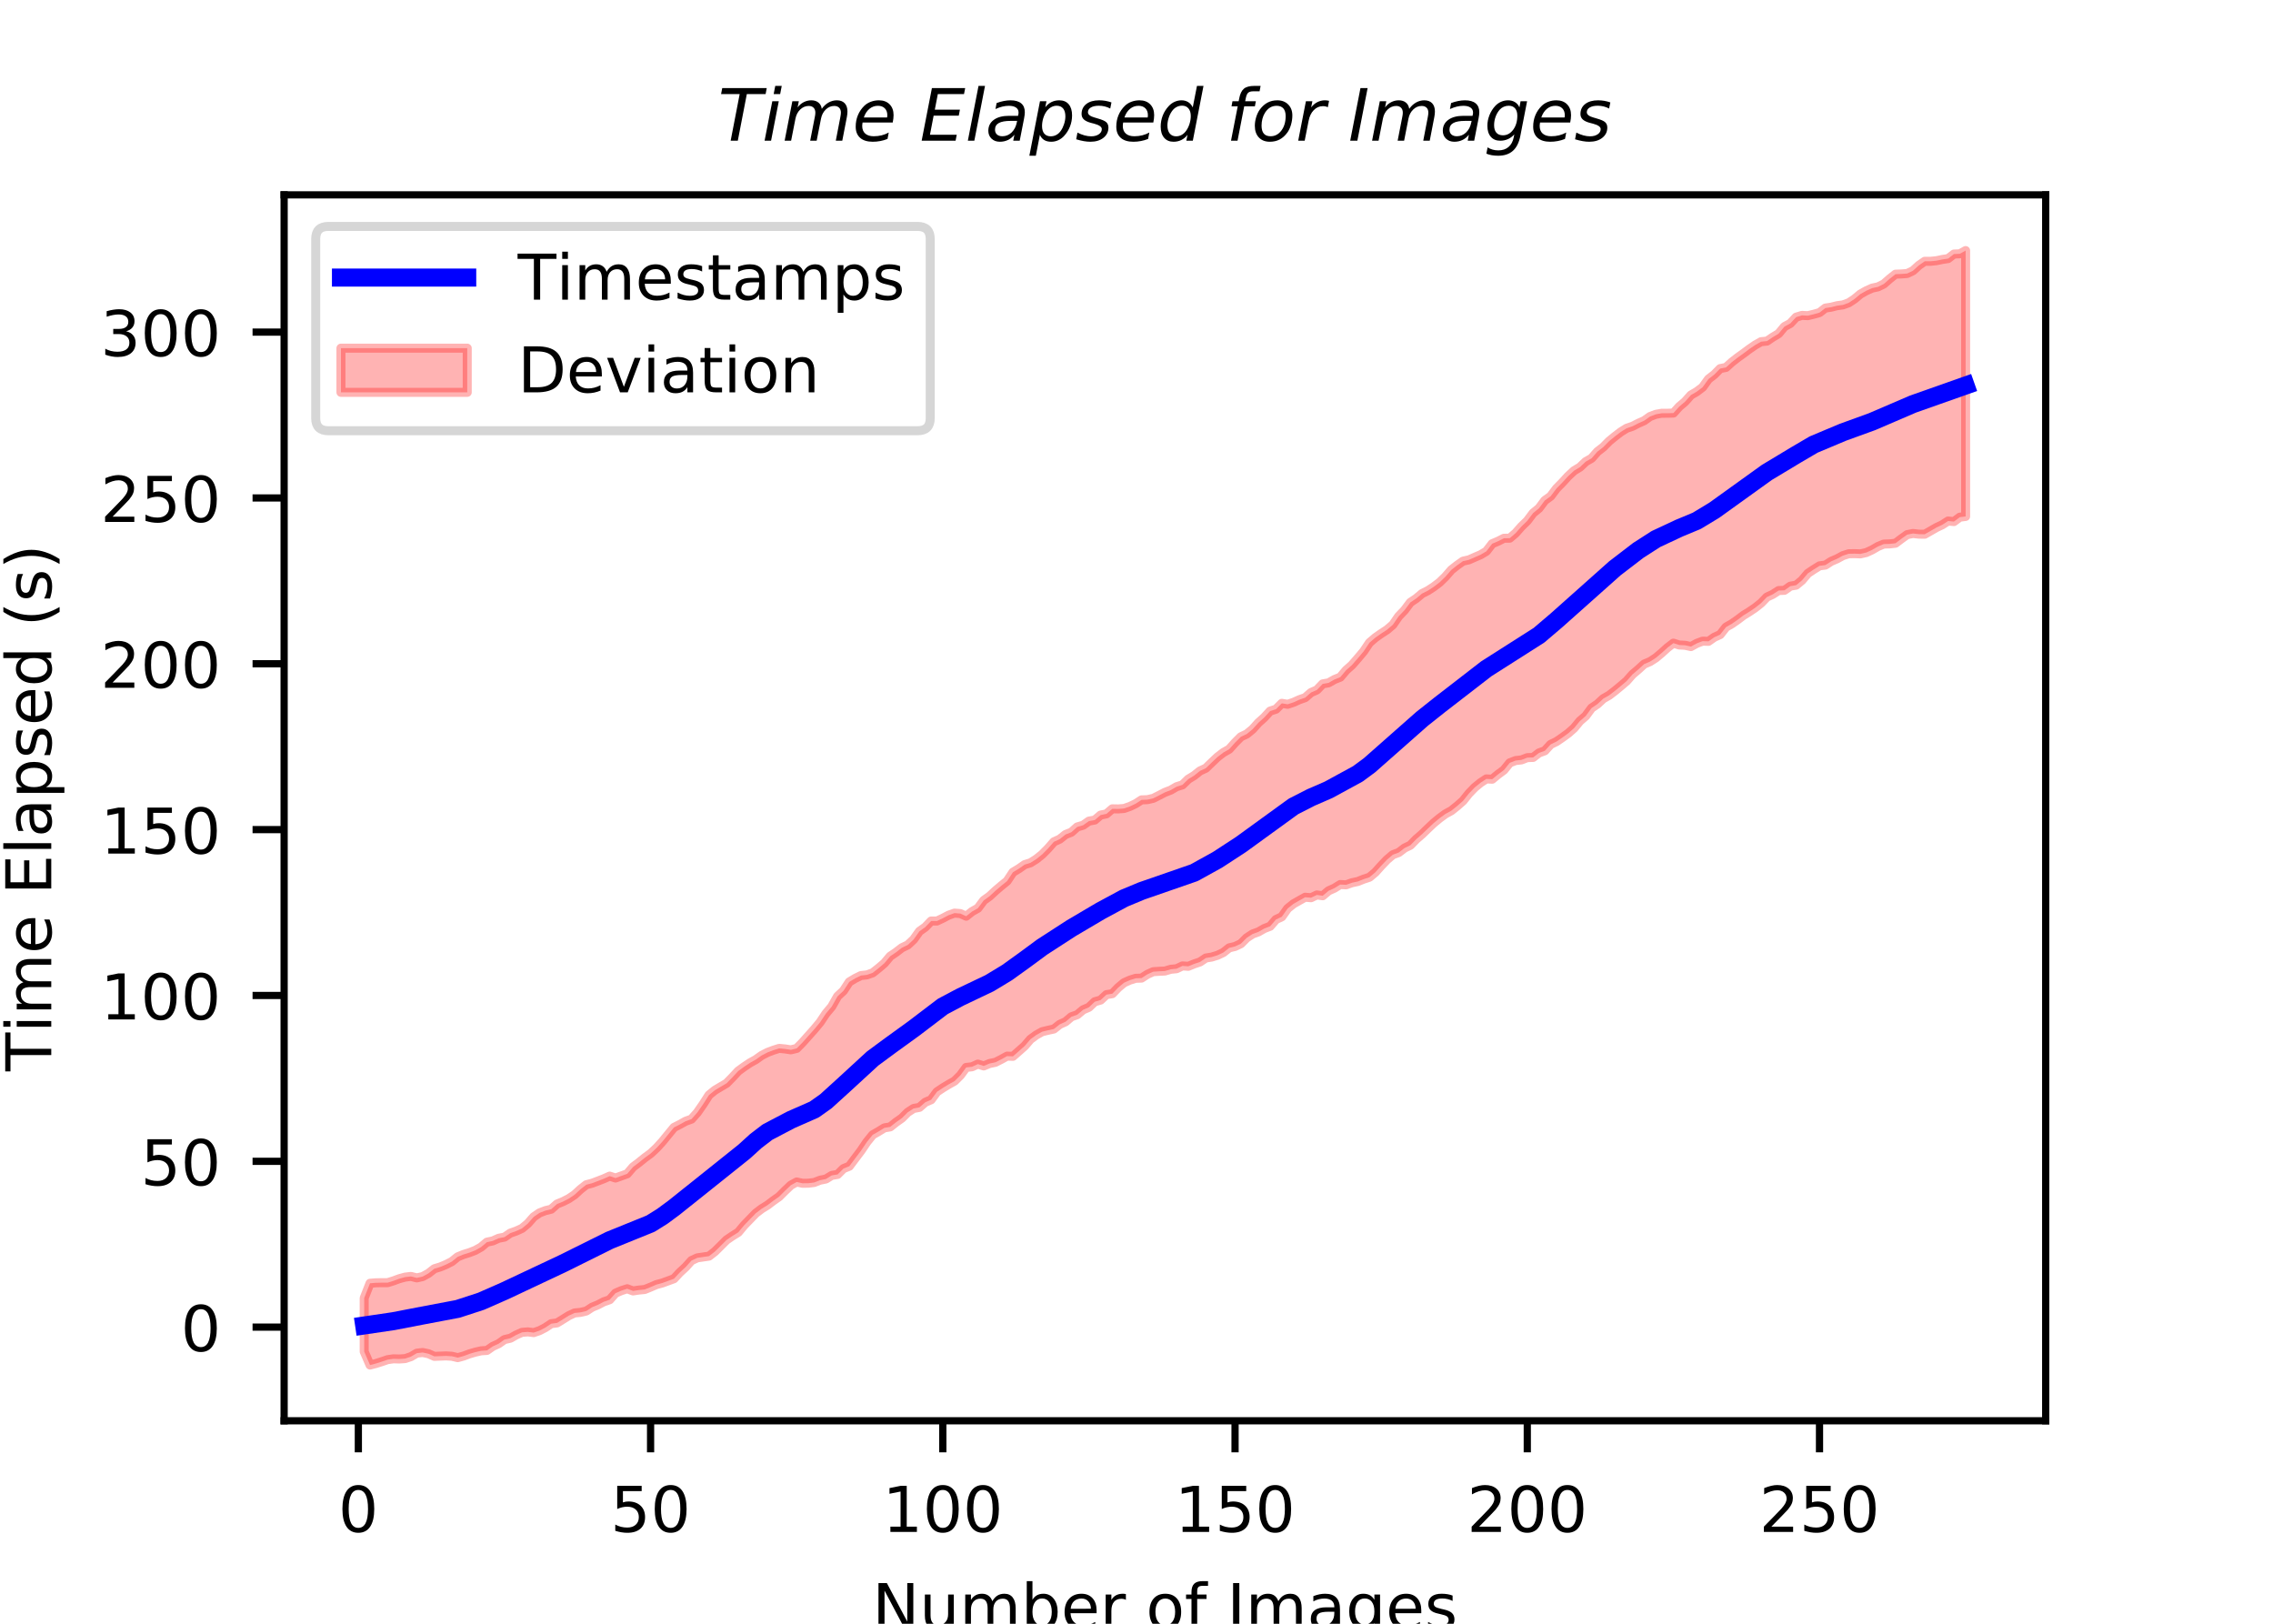 <?xml version="1.0" encoding="utf-8" standalone="no"?>
<!DOCTYPE svg PUBLIC "-//W3C//DTD SVG 1.1//EN"
  "http://www.w3.org/Graphics/SVG/1.1/DTD/svg11.dtd">
<!-- Created with matplotlib (https://matplotlib.org/) -->
<svg height="180pt" version="1.1" viewBox="0 0 252 180" width="252pt" xmlns="http://www.w3.org/2000/svg" xmlns:xlink="http://www.w3.org/1999/xlink">
 <defs>
  <style type="text/css">
*{stroke-linecap:butt;stroke-linejoin:round;}
  </style>
 </defs>
 <g id="figure_1">
  <g id="patch_1">
   <path d="M 0 180 
L 252 180 
L 252 0 
L 0 0 
z
" style="fill:#ffffff;"/>
  </g>
  <g id="axes_1">
   <g id="patch_2">
    <path d="M 31.5 157.5 
L 226.8 157.5 
L 226.8 21.6 
L 31.5 21.6 
z
" style="fill:#ffffff;"/>
   </g>
   <g id="PolyCollection_1">
    <defs>
     <path d="M 40.377 -30.169 
L 40.377 -36.105 
L 41.025 -37.744 
L 41.673 -37.795 
L 42.321 -37.811 
L 42.969 -37.809 
L 43.617 -38.01 
L 44.265 -38.249 
L 44.913 -38.426 
L 45.561 -38.503 
L 46.209 -38.339 
L 46.857 -38.485 
L 47.505 -38.844 
L 48.153 -39.353 
L 48.801 -39.55 
L 49.449 -39.819 
L 50.097 -40.151 
L 50.745 -40.675 
L 51.393 -40.939 
L 52.041 -41.139 
L 52.689 -41.39 
L 53.337 -41.755 
L 53.985 -42.301 
L 54.633 -42.439 
L 55.281 -42.732 
L 55.929 -42.859 
L 56.577 -43.302 
L 57.225 -43.53 
L 57.873 -43.825 
L 58.521 -44.364 
L 59.169 -45.105 
L 59.817 -45.546 
L 60.465 -45.797 
L 61.113 -45.954 
L 61.76 -46.531 
L 62.408 -46.793 
L 63.056 -47.124 
L 63.704 -47.559 
L 64.352 -48.158 
L 65 -48.668 
L 65.648 -48.835 
L 66.296 -49.081 
L 66.944 -49.331 
L 67.592 -49.623 
L 68.24 -49.409 
L 68.888 -49.644 
L 69.536 -49.876 
L 70.184 -50.633 
L 70.832 -51.124 
L 71.48 -51.649 
L 72.128 -52.123 
L 72.776 -52.724 
L 73.424 -53.434 
L 74.072 -54.226 
L 74.72 -55.017 
L 75.368 -55.348 
L 76.016 -55.707 
L 76.664 -55.942 
L 77.312 -56.672 
L 77.96 -57.606 
L 78.608 -58.615 
L 79.256 -59.14 
L 79.904 -59.529 
L 80.552 -59.91 
L 81.2 -60.572 
L 81.848 -61.271 
L 82.496 -61.742 
L 83.144 -62.176 
L 83.792 -62.537 
L 84.44 -62.999 
L 85.088 -63.333 
L 85.736 -63.578 
L 86.384 -63.783 
L 87.032 -63.721 
L 87.68 -63.621 
L 88.328 -63.778 
L 88.975 -64.438 
L 89.623 -65.166 
L 90.271 -65.892 
L 90.919 -66.67 
L 91.567 -67.641 
L 92.215 -68.417 
L 92.863 -69.56 
L 93.511 -70.163 
L 94.159 -71.151 
L 94.807 -71.538 
L 95.455 -71.858 
L 96.103 -71.928 
L 96.751 -72.155 
L 97.399 -72.668 
L 98.047 -73.222 
L 98.695 -73.996 
L 99.343 -74.436 
L 99.991 -74.936 
L 100.639 -75.246 
L 101.287 -75.851 
L 101.935 -76.76 
L 102.583 -77.224 
L 103.231 -77.9 
L 103.879 -77.902 
L 104.527 -78.208 
L 105.175 -78.549 
L 105.823 -78.777 
L 106.471 -78.726 
L 107.119 -78.434 
L 107.767 -78.952 
L 108.415 -79.316 
L 109.063 -80.183 
L 109.711 -80.649 
L 110.359 -81.251 
L 111.007 -81.804 
L 111.655 -82.33 
L 112.303 -83.308 
L 112.951 -83.697 
L 113.599 -84.151 
L 114.247 -84.354 
L 114.895 -84.764 
L 115.543 -85.284 
L 116.19 -85.937 
L 116.838 -86.679 
L 117.486 -86.975 
L 118.134 -87.491 
L 118.782 -87.747 
L 119.43 -88.329 
L 120.078 -88.519 
L 120.726 -88.977 
L 121.374 -89.095 
L 122.022 -89.645 
L 122.67 -89.78 
L 123.318 -90.338 
L 123.966 -90.327 
L 124.614 -90.375 
L 125.262 -90.6 
L 125.91 -90.91 
L 126.558 -91.33 
L 127.206 -91.353 
L 127.854 -91.501 
L 128.502 -91.827 
L 129.15 -92.164 
L 129.798 -92.413 
L 130.446 -92.79 
L 131.094 -92.994 
L 131.742 -93.626 
L 132.39 -94.022 
L 133.038 -94.541 
L 133.686 -94.839 
L 134.334 -95.469 
L 134.982 -96.08 
L 135.63 -96.579 
L 136.278 -96.947 
L 136.926 -97.675 
L 137.574 -98.324 
L 138.222 -98.629 
L 138.87 -99.163 
L 139.518 -99.883 
L 140.166 -100.467 
L 140.814 -101.174 
L 141.462 -101.381 
L 142.11 -102.032 
L 142.757 -101.926 
L 143.405 -102.141 
L 144.053 -102.435 
L 144.701 -102.661 
L 145.349 -103.231 
L 145.997 -103.512 
L 146.645 -104.188 
L 147.293 -104.302 
L 147.941 -104.671 
L 148.589 -104.931 
L 149.237 -105.699 
L 149.885 -106.278 
L 150.533 -107.02 
L 151.181 -107.791 
L 151.829 -108.754 
L 152.477 -109.311 
L 153.125 -109.765 
L 153.773 -110.189 
L 154.421 -110.742 
L 155.069 -111.68 
L 155.717 -112.359 
L 156.365 -113.222 
L 157.013 -113.657 
L 157.661 -114.201 
L 158.309 -114.529 
L 158.957 -114.95 
L 159.605 -115.443 
L 160.253 -116.073 
L 160.901 -116.822 
L 161.549 -117.334 
L 162.197 -117.794 
L 162.845 -117.937 
L 163.493 -118.222 
L 164.141 -118.501 
L 164.789 -118.886 
L 165.437 -119.728 
L 166.085 -120.001 
L 166.733 -120.331 
L 167.381 -120.34 
L 168.029 -120.897 
L 168.677 -121.633 
L 169.325 -122.265 
L 169.972 -123.124 
L 170.62 -123.653 
L 171.268 -124.52 
L 171.916 -124.989 
L 172.564 -125.85 
L 173.212 -126.509 
L 173.86 -127.216 
L 174.508 -127.82 
L 175.156 -128.209 
L 175.804 -128.825 
L 176.452 -129.194 
L 177.1 -129.933 
L 177.748 -130.436 
L 178.396 -131.094 
L 179.044 -131.625 
L 179.692 -132.122 
L 180.34 -132.525 
L 180.988 -132.745 
L 181.636 -133.076 
L 182.284 -133.366 
L 182.932 -133.826 
L 183.58 -134.072 
L 184.228 -134.188 
L 184.876 -134.19 
L 185.524 -134.208 
L 186.172 -134.926 
L 186.82 -135.475 
L 187.468 -136.205 
L 188.116 -136.584 
L 188.764 -137.075 
L 189.412 -137.978 
L 190.06 -138.48 
L 190.708 -139.141 
L 191.356 -139.268 
L 192.004 -139.856 
L 192.652 -140.361 
L 193.3 -140.827 
L 193.948 -141.31 
L 194.596 -141.754 
L 195.244 -142.122 
L 195.892 -142.186 
L 196.54 -142.622 
L 197.187 -143.011 
L 197.835 -143.793 
L 198.483 -144.143 
L 199.131 -144.841 
L 199.779 -145.04 
L 200.427 -145.006 
L 201.075 -145.162 
L 201.723 -145.345 
L 202.371 -145.85 
L 203.019 -145.948 
L 203.667 -146.111 
L 204.315 -146.199 
L 204.963 -146.433 
L 205.611 -146.862 
L 206.259 -147.403 
L 206.907 -147.769 
L 207.555 -148.06 
L 208.203 -148.199 
L 208.851 -148.52 
L 209.499 -149.09 
L 210.147 -149.605 
L 210.795 -149.63 
L 211.443 -149.68 
L 212.091 -149.994 
L 212.739 -150.584 
L 213.387 -151.035 
L 214.035 -151.034 
L 214.683 -151.101 
L 215.331 -151.236 
L 215.979 -151.334 
L 216.627 -151.837 
L 217.275 -151.864 
L 217.923 -152.223 
L 217.923 -122.75 
L 217.923 -122.75 
L 217.275 -122.668 
L 216.627 -122.18 
L 215.979 -122.242 
L 215.331 -121.825 
L 214.683 -121.519 
L 214.035 -121.145 
L 213.387 -120.776 
L 212.739 -120.786 
L 212.091 -120.861 
L 211.443 -120.734 
L 210.795 -120.269 
L 210.147 -119.779 
L 209.499 -119.706 
L 208.851 -119.687 
L 208.203 -119.421 
L 207.555 -119.045 
L 206.907 -118.747 
L 206.259 -118.599 
L 205.611 -118.625 
L 204.963 -118.613 
L 204.315 -118.405 
L 203.667 -118.052 
L 203.019 -117.774 
L 202.371 -117.357 
L 201.723 -117.273 
L 201.075 -116.869 
L 200.427 -116.437 
L 199.779 -115.667 
L 199.131 -115.131 
L 198.483 -115.019 
L 197.835 -114.561 
L 197.187 -114.534 
L 196.54 -114.114 
L 195.892 -113.814 
L 195.244 -113.143 
L 194.596 -112.629 
L 193.948 -112.19 
L 193.3 -111.791 
L 192.652 -111.301 
L 192.004 -110.85 
L 191.356 -110.481 
L 190.708 -109.653 
L 190.06 -109.358 
L 189.412 -108.904 
L 188.764 -108.924 
L 188.116 -108.68 
L 187.468 -108.323 
L 186.82 -108.466 
L 186.172 -108.499 
L 185.524 -108.703 
L 184.876 -108.207 
L 184.228 -107.62 
L 183.58 -107.075 
L 182.932 -106.658 
L 182.284 -106.383 
L 181.636 -105.791 
L 180.988 -105.239 
L 180.34 -104.503 
L 179.692 -103.95 
L 179.044 -103.417 
L 178.396 -102.919 
L 177.748 -102.548 
L 177.1 -101.947 
L 176.452 -101.509 
L 175.804 -100.629 
L 175.156 -100.068 
L 174.508 -99.281 
L 173.86 -98.708 
L 173.212 -98.238 
L 172.564 -97.795 
L 171.916 -97.479 
L 171.268 -96.771 
L 170.62 -96.535 
L 169.972 -96.035 
L 169.325 -96.011 
L 168.677 -95.761 
L 168.029 -95.688 
L 167.381 -95.436 
L 166.733 -94.636 
L 166.085 -94.157 
L 165.437 -93.621 
L 164.789 -93.654 
L 164.141 -93.231 
L 163.493 -92.7 
L 162.845 -92.029 
L 162.197 -91.216 
L 161.549 -90.647 
L 160.901 -90.129 
L 160.253 -89.775 
L 159.605 -89.302 
L 158.957 -88.766 
L 158.309 -88.157 
L 157.661 -87.529 
L 157.013 -86.97 
L 156.365 -86.302 
L 155.717 -85.989 
L 155.069 -85.491 
L 154.421 -85.252 
L 153.773 -84.702 
L 153.125 -84.023 
L 152.477 -83.3 
L 151.829 -82.754 
L 151.181 -82.541 
L 150.533 -82.282 
L 149.885 -82.142 
L 149.237 -81.912 
L 148.589 -81.945 
L 147.941 -81.543 
L 147.293 -81.25 
L 146.645 -80.702 
L 145.997 -80.79 
L 145.349 -80.482 
L 144.701 -80.537 
L 144.053 -80.175 
L 143.405 -79.807 
L 142.757 -79.288 
L 142.11 -78.372 
L 141.462 -78.067 
L 140.814 -77.318 
L 140.166 -77.069 
L 139.518 -76.697 
L 138.87 -76.461 
L 138.222 -76.039 
L 137.574 -75.388 
L 136.926 -75.081 
L 136.278 -74.927 
L 135.63 -74.412 
L 134.982 -74.103 
L 134.334 -73.904 
L 133.686 -73.799 
L 133.038 -73.362 
L 132.39 -73.145 
L 131.742 -72.88 
L 131.094 -72.923 
L 130.446 -72.613 
L 129.798 -72.549 
L 129.15 -72.357 
L 128.502 -72.326 
L 127.854 -72.284 
L 127.206 -71.991 
L 126.558 -71.573 
L 125.91 -71.551 
L 125.262 -71.347 
L 124.614 -71.057 
L 123.966 -70.516 
L 123.318 -69.844 
L 122.67 -69.74 
L 122.022 -69.139 
L 121.374 -68.954 
L 120.726 -68.337 
L 120.078 -68.059 
L 119.43 -67.514 
L 118.782 -67.286 
L 118.134 -66.734 
L 117.486 -66.441 
L 116.838 -65.929 
L 116.19 -65.788 
L 115.543 -65.632 
L 114.895 -65.27 
L 114.247 -64.797 
L 113.599 -64.044 
L 112.951 -63.469 
L 112.303 -62.901 
L 111.655 -62.924 
L 111.007 -62.567 
L 110.359 -62.238 
L 109.711 -62.104 
L 109.063 -61.835 
L 108.415 -62.04 
L 107.767 -61.742 
L 107.119 -61.671 
L 106.471 -60.792 
L 105.823 -60.152 
L 105.175 -59.792 
L 104.527 -59.398 
L 103.879 -58.968 
L 103.231 -58.088 
L 102.583 -57.808 
L 101.935 -57.242 
L 101.287 -57.122 
L 100.639 -56.698 
L 99.991 -56.051 
L 99.343 -55.596 
L 98.695 -55.079 
L 98.047 -54.97 
L 97.399 -54.569 
L 96.751 -54.199 
L 96.103 -53.397 
L 95.455 -52.437 
L 94.807 -51.581 
L 94.159 -50.717 
L 93.511 -50.456 
L 92.863 -49.809 
L 92.215 -49.701 
L 91.567 -49.301 
L 90.919 -49.169 
L 90.271 -48.917 
L 89.623 -48.835 
L 88.975 -48.827 
L 88.328 -48.972 
L 87.68 -48.614 
L 87.032 -48 
L 86.384 -47.349 
L 85.736 -46.892 
L 85.088 -46.402 
L 84.44 -46.001 
L 83.792 -45.507 
L 83.144 -44.838 
L 82.496 -44.169 
L 81.848 -43.39 
L 81.2 -42.986 
L 80.552 -42.545 
L 79.904 -41.897 
L 79.256 -41.256 
L 78.608 -40.751 
L 77.96 -40.657 
L 77.312 -40.562 
L 76.664 -40.262 
L 76.016 -39.541 
L 75.368 -38.944 
L 74.72 -38.246 
L 74.072 -38.007 
L 73.424 -37.77 
L 72.776 -37.597 
L 72.128 -37.316 
L 71.48 -37.055 
L 70.832 -36.991 
L 70.184 -36.894 
L 69.536 -37.136 
L 68.888 -36.927 
L 68.24 -36.647 
L 67.592 -35.918 
L 66.944 -35.695 
L 66.296 -35.357 
L 65.648 -35.089 
L 65 -34.667 
L 64.352 -34.516 
L 63.704 -34.453 
L 63.056 -34.152 
L 62.408 -33.747 
L 61.76 -33.348 
L 61.113 -33.263 
L 60.465 -32.831 
L 59.817 -32.494 
L 59.169 -32.273 
L 58.521 -32.353 
L 57.873 -32.303 
L 57.225 -32.011 
L 56.577 -31.649 
L 55.929 -31.504 
L 55.281 -31.044 
L 54.633 -30.748 
L 53.985 -30.298 
L 53.337 -30.255 
L 52.689 -30.106 
L 52.041 -29.915 
L 51.393 -29.674 
L 50.745 -29.497 
L 50.097 -29.653 
L 49.449 -29.691 
L 48.801 -29.666 
L 48.153 -29.642 
L 47.505 -29.931 
L 46.857 -30.069 
L 46.209 -29.994 
L 45.561 -29.61 
L 44.913 -29.393 
L 44.265 -29.349 
L 43.617 -29.368 
L 42.969 -29.275 
L 42.321 -29.051 
L 41.673 -28.847 
L 41.025 -28.677 
L 40.377 -30.169 
z
" id="mf853ecbc1b" style="stroke:#ff0000;stroke-opacity:0.3;"/>
    </defs>
    <g clip-path="url(#p7c1c0632dc)">
     <use style="fill:#ff0000;fill-opacity:0.3;stroke:#ff0000;stroke-opacity:0.3;" x="0" xlink:href="#mf853ecbc1b" y="180"/>
    </g>
   </g>
   <g id="matplotlib.axis_1">
    <g id="xtick_1">
     <g id="line2d_1">
      <defs>
       <path d="M 0 0 
L 0 3.5 
" id="mc180af5072" style="stroke:#000000;stroke-width:0.8;"/>
      </defs>
      <g>
       <use style="stroke:#000000;stroke-width:0.8;" x="39.729" xlink:href="#mc180af5072" y="157.5"/>
      </g>
     </g>
     <g id="text_1">
      <!-- 0 -->
      <defs>
       <path d="M 31.781 66.406 
Q 24.172 66.406 20.328 58.906 
Q 16.5 51.422 16.5 36.375 
Q 16.5 21.391 20.328 13.891 
Q 24.172 6.391 31.781 6.391 
Q 39.453 6.391 43.281 13.891 
Q 47.125 21.391 47.125 36.375 
Q 47.125 51.422 43.281 58.906 
Q 39.453 66.406 31.781 66.406 
z
M 31.781 74.219 
Q 44.047 74.219 50.516 64.516 
Q 56.984 54.828 56.984 36.375 
Q 56.984 17.969 50.516 8.266 
Q 44.047 -1.422 31.781 -1.422 
Q 19.531 -1.422 13.062 8.266 
Q 6.594 17.969 6.594 36.375 
Q 6.594 54.828 13.062 64.516 
Q 19.531 74.219 31.781 74.219 
z
" id="DejaVuSans-48"/>
      </defs>
      <g transform="translate(37.502 169.819)scale(0.07 -0.07)">
       <use xlink:href="#DejaVuSans-48"/>
      </g>
     </g>
    </g>
    <g id="xtick_2">
     <g id="line2d_2">
      <g>
       <use style="stroke:#000000;stroke-width:0.8;" x="72.128" xlink:href="#mc180af5072" y="157.5"/>
      </g>
     </g>
     <g id="text_2">
      <!-- 50 -->
      <defs>
       <path d="M 10.797 72.906 
L 49.516 72.906 
L 49.516 64.594 
L 19.828 64.594 
L 19.828 46.734 
Q 21.969 47.469 24.109 47.828 
Q 26.266 48.188 28.422 48.188 
Q 40.625 48.188 47.75 41.5 
Q 54.891 34.812 54.891 23.391 
Q 54.891 11.625 47.562 5.094 
Q 40.234 -1.422 26.906 -1.422 
Q 22.312 -1.422 17.547 -0.641 
Q 12.797 0.141 7.719 1.703 
L 7.719 11.625 
Q 12.109 9.234 16.797 8.062 
Q 21.484 6.891 26.703 6.891 
Q 35.156 6.891 40.078 11.328 
Q 45.016 15.766 45.016 23.391 
Q 45.016 31 40.078 35.438 
Q 35.156 39.891 26.703 39.891 
Q 22.75 39.891 18.812 39.016 
Q 14.891 38.141 10.797 36.281 
z
" id="DejaVuSans-53"/>
      </defs>
      <g transform="translate(67.674 169.819)scale(0.07 -0.07)">
       <use xlink:href="#DejaVuSans-53"/>
       <use x="63.623" xlink:href="#DejaVuSans-48"/>
      </g>
     </g>
    </g>
    <g id="xtick_3">
     <g id="line2d_3">
      <g>
       <use style="stroke:#000000;stroke-width:0.8;" x="104.527" xlink:href="#mc180af5072" y="157.5"/>
      </g>
     </g>
     <g id="text_3">
      <!-- 100 -->
      <defs>
       <path d="M 12.406 8.297 
L 28.516 8.297 
L 28.516 63.922 
L 10.984 60.406 
L 10.984 69.391 
L 28.422 72.906 
L 38.281 72.906 
L 38.281 8.297 
L 54.391 8.297 
L 54.391 0 
L 12.406 0 
z
" id="DejaVuSans-49"/>
      </defs>
      <g transform="translate(97.846 169.819)scale(0.07 -0.07)">
       <use xlink:href="#DejaVuSans-49"/>
       <use x="63.623" xlink:href="#DejaVuSans-48"/>
       <use x="127.246" xlink:href="#DejaVuSans-48"/>
      </g>
     </g>
    </g>
    <g id="xtick_4">
     <g id="line2d_4">
      <g>
       <use style="stroke:#000000;stroke-width:0.8;" x="136.926" xlink:href="#mc180af5072" y="157.5"/>
      </g>
     </g>
     <g id="text_4">
      <!-- 150 -->
      <g transform="translate(130.245 169.819)scale(0.07 -0.07)">
       <use xlink:href="#DejaVuSans-49"/>
       <use x="63.623" xlink:href="#DejaVuSans-53"/>
       <use x="127.246" xlink:href="#DejaVuSans-48"/>
      </g>
     </g>
    </g>
    <g id="xtick_5">
     <g id="line2d_5">
      <g>
       <use style="stroke:#000000;stroke-width:0.8;" x="169.325" xlink:href="#mc180af5072" y="157.5"/>
      </g>
     </g>
     <g id="text_5">
      <!-- 200 -->
      <defs>
       <path d="M 19.188 8.297 
L 53.609 8.297 
L 53.609 0 
L 7.328 0 
L 7.328 8.297 
Q 12.938 14.109 22.625 23.891 
Q 32.328 33.688 34.812 36.531 
Q 39.547 41.844 41.422 45.531 
Q 43.312 49.219 43.312 52.781 
Q 43.312 58.594 39.234 62.25 
Q 35.156 65.922 28.609 65.922 
Q 23.969 65.922 18.812 64.312 
Q 13.672 62.703 7.812 59.422 
L 7.812 69.391 
Q 13.766 71.781 18.938 73 
Q 24.125 74.219 28.422 74.219 
Q 39.75 74.219 46.484 68.547 
Q 53.219 62.891 53.219 53.422 
Q 53.219 48.922 51.531 44.891 
Q 49.859 40.875 45.406 35.406 
Q 44.188 33.984 37.641 27.219 
Q 31.109 20.453 19.188 8.297 
z
" id="DejaVuSans-50"/>
      </defs>
      <g transform="translate(162.644 169.819)scale(0.07 -0.07)">
       <use xlink:href="#DejaVuSans-50"/>
       <use x="63.623" xlink:href="#DejaVuSans-48"/>
       <use x="127.246" xlink:href="#DejaVuSans-48"/>
      </g>
     </g>
    </g>
    <g id="xtick_6">
     <g id="line2d_6">
      <g>
       <use style="stroke:#000000;stroke-width:0.8;" x="201.723" xlink:href="#mc180af5072" y="157.5"/>
      </g>
     </g>
     <g id="text_6">
      <!-- 250 -->
      <g transform="translate(195.043 169.819)scale(0.07 -0.07)">
       <use xlink:href="#DejaVuSans-50"/>
       <use x="63.623" xlink:href="#DejaVuSans-53"/>
       <use x="127.246" xlink:href="#DejaVuSans-48"/>
      </g>
     </g>
    </g>
    <g id="text_7">
     <!-- Number of Images -->
     <defs>
      <path d="M 9.812 72.906 
L 23.094 72.906 
L 55.422 11.922 
L 55.422 72.906 
L 64.984 72.906 
L 64.984 0 
L 51.703 0 
L 19.391 60.984 
L 19.391 0 
L 9.812 0 
z
" id="DejaVuSans-78"/>
      <path d="M 8.5 21.578 
L 8.5 54.688 
L 17.484 54.688 
L 17.484 21.922 
Q 17.484 14.156 20.5 10.266 
Q 23.531 6.391 29.594 6.391 
Q 36.859 6.391 41.078 11.031 
Q 45.312 15.672 45.312 23.688 
L 45.312 54.688 
L 54.297 54.688 
L 54.297 0 
L 45.312 0 
L 45.312 8.406 
Q 42.047 3.422 37.719 1 
Q 33.406 -1.422 27.688 -1.422 
Q 18.266 -1.422 13.375 4.438 
Q 8.5 10.297 8.5 21.578 
z
M 31.109 56 
z
" id="DejaVuSans-117"/>
      <path d="M 52 44.188 
Q 55.375 50.25 60.062 53.125 
Q 64.75 56 71.094 56 
Q 79.641 56 84.281 50.016 
Q 88.922 44.047 88.922 33.016 
L 88.922 0 
L 79.891 0 
L 79.891 32.719 
Q 79.891 40.578 77.094 44.375 
Q 74.312 48.188 68.609 48.188 
Q 61.625 48.188 57.562 43.547 
Q 53.516 38.922 53.516 30.906 
L 53.516 0 
L 44.484 0 
L 44.484 32.719 
Q 44.484 40.625 41.703 44.406 
Q 38.922 48.188 33.109 48.188 
Q 26.219 48.188 22.156 43.531 
Q 18.109 38.875 18.109 30.906 
L 18.109 0 
L 9.078 0 
L 9.078 54.688 
L 18.109 54.688 
L 18.109 46.188 
Q 21.188 51.219 25.484 53.609 
Q 29.781 56 35.688 56 
Q 41.656 56 45.828 52.969 
Q 50 49.953 52 44.188 
z
" id="DejaVuSans-109"/>
      <path d="M 48.688 27.297 
Q 48.688 37.203 44.609 42.844 
Q 40.531 48.484 33.406 48.484 
Q 26.266 48.484 22.188 42.844 
Q 18.109 37.203 18.109 27.297 
Q 18.109 17.391 22.188 11.75 
Q 26.266 6.109 33.406 6.109 
Q 40.531 6.109 44.609 11.75 
Q 48.688 17.391 48.688 27.297 
z
M 18.109 46.391 
Q 20.953 51.266 25.266 53.625 
Q 29.594 56 35.594 56 
Q 45.562 56 51.781 48.094 
Q 58.016 40.188 58.016 27.297 
Q 58.016 14.406 51.781 6.484 
Q 45.562 -1.422 35.594 -1.422 
Q 29.594 -1.422 25.266 0.953 
Q 20.953 3.328 18.109 8.203 
L 18.109 0 
L 9.078 0 
L 9.078 75.984 
L 18.109 75.984 
z
" id="DejaVuSans-98"/>
      <path d="M 56.203 29.594 
L 56.203 25.203 
L 14.891 25.203 
Q 15.484 15.922 20.484 11.062 
Q 25.484 6.203 34.422 6.203 
Q 39.594 6.203 44.453 7.469 
Q 49.312 8.734 54.109 11.281 
L 54.109 2.781 
Q 49.266 0.734 44.188 -0.344 
Q 39.109 -1.422 33.891 -1.422 
Q 20.797 -1.422 13.156 6.188 
Q 5.516 13.812 5.516 26.812 
Q 5.516 40.234 12.766 48.109 
Q 20.016 56 32.328 56 
Q 43.359 56 49.781 48.891 
Q 56.203 41.797 56.203 29.594 
z
M 47.219 32.234 
Q 47.125 39.594 43.094 43.984 
Q 39.062 48.391 32.422 48.391 
Q 24.906 48.391 20.391 44.141 
Q 15.875 39.891 15.188 32.172 
z
" id="DejaVuSans-101"/>
      <path d="M 41.109 46.297 
Q 39.594 47.172 37.812 47.578 
Q 36.031 48 33.891 48 
Q 26.266 48 22.188 43.047 
Q 18.109 38.094 18.109 28.812 
L 18.109 0 
L 9.078 0 
L 9.078 54.688 
L 18.109 54.688 
L 18.109 46.188 
Q 20.953 51.172 25.484 53.578 
Q 30.031 56 36.531 56 
Q 37.453 56 38.578 55.875 
Q 39.703 55.766 41.062 55.516 
z
" id="DejaVuSans-114"/>
      <path id="DejaVuSans-32"/>
      <path d="M 30.609 48.391 
Q 23.391 48.391 19.188 42.75 
Q 14.984 37.109 14.984 27.297 
Q 14.984 17.484 19.156 11.844 
Q 23.344 6.203 30.609 6.203 
Q 37.797 6.203 41.984 11.859 
Q 46.188 17.531 46.188 27.297 
Q 46.188 37.016 41.984 42.703 
Q 37.797 48.391 30.609 48.391 
z
M 30.609 56 
Q 42.328 56 49.016 48.375 
Q 55.719 40.766 55.719 27.297 
Q 55.719 13.875 49.016 6.219 
Q 42.328 -1.422 30.609 -1.422 
Q 18.844 -1.422 12.172 6.219 
Q 5.516 13.875 5.516 27.297 
Q 5.516 40.766 12.172 48.375 
Q 18.844 56 30.609 56 
z
" id="DejaVuSans-111"/>
      <path d="M 37.109 75.984 
L 37.109 68.5 
L 28.516 68.5 
Q 23.688 68.5 21.797 66.547 
Q 19.922 64.594 19.922 59.516 
L 19.922 54.688 
L 34.719 54.688 
L 34.719 47.703 
L 19.922 47.703 
L 19.922 0 
L 10.891 0 
L 10.891 47.703 
L 2.297 47.703 
L 2.297 54.688 
L 10.891 54.688 
L 10.891 58.5 
Q 10.891 67.625 15.141 71.797 
Q 19.391 75.984 28.609 75.984 
z
" id="DejaVuSans-102"/>
      <path d="M 9.812 72.906 
L 19.672 72.906 
L 19.672 0 
L 9.812 0 
z
" id="DejaVuSans-73"/>
      <path d="M 34.281 27.484 
Q 23.391 27.484 19.188 25 
Q 14.984 22.516 14.984 16.5 
Q 14.984 11.719 18.141 8.906 
Q 21.297 6.109 26.703 6.109 
Q 34.188 6.109 38.703 11.406 
Q 43.219 16.703 43.219 25.484 
L 43.219 27.484 
z
M 52.203 31.203 
L 52.203 0 
L 43.219 0 
L 43.219 8.297 
Q 40.141 3.328 35.547 0.953 
Q 30.953 -1.422 24.312 -1.422 
Q 15.922 -1.422 10.953 3.297 
Q 6 8.016 6 15.922 
Q 6 25.141 12.172 29.828 
Q 18.359 34.516 30.609 34.516 
L 43.219 34.516 
L 43.219 35.406 
Q 43.219 41.609 39.141 45 
Q 35.062 48.391 27.688 48.391 
Q 23 48.391 18.547 47.266 
Q 14.109 46.141 10.016 43.891 
L 10.016 52.203 
Q 14.938 54.109 19.578 55.047 
Q 24.219 56 28.609 56 
Q 40.484 56 46.344 49.844 
Q 52.203 43.703 52.203 31.203 
z
" id="DejaVuSans-97"/>
      <path d="M 45.406 27.984 
Q 45.406 37.75 41.375 43.109 
Q 37.359 48.484 30.078 48.484 
Q 22.859 48.484 18.828 43.109 
Q 14.797 37.75 14.797 27.984 
Q 14.797 18.266 18.828 12.891 
Q 22.859 7.516 30.078 7.516 
Q 37.359 7.516 41.375 12.891 
Q 45.406 18.266 45.406 27.984 
z
M 54.391 6.781 
Q 54.391 -7.172 48.188 -13.984 
Q 42 -20.797 29.203 -20.797 
Q 24.469 -20.797 20.266 -20.094 
Q 16.062 -19.391 12.109 -17.922 
L 12.109 -9.188 
Q 16.062 -11.328 19.922 -12.344 
Q 23.781 -13.375 27.781 -13.375 
Q 36.625 -13.375 41.016 -8.766 
Q 45.406 -4.156 45.406 5.172 
L 45.406 9.625 
Q 42.625 4.781 38.281 2.391 
Q 33.938 0 27.875 0 
Q 17.828 0 11.672 7.656 
Q 5.516 15.328 5.516 27.984 
Q 5.516 40.672 11.672 48.328 
Q 17.828 56 27.875 56 
Q 33.938 56 38.281 53.609 
Q 42.625 51.219 45.406 46.391 
L 45.406 54.688 
L 54.391 54.688 
z
" id="DejaVuSans-103"/>
      <path d="M 44.281 53.078 
L 44.281 44.578 
Q 40.484 46.531 36.375 47.5 
Q 32.281 48.484 27.875 48.484 
Q 21.188 48.484 17.844 46.438 
Q 14.5 44.391 14.5 40.281 
Q 14.5 37.156 16.891 35.375 
Q 19.281 33.594 26.516 31.984 
L 29.594 31.297 
Q 39.156 29.25 43.188 25.516 
Q 47.219 21.781 47.219 15.094 
Q 47.219 7.469 41.188 3.016 
Q 35.156 -1.422 24.609 -1.422 
Q 20.219 -1.422 15.453 -0.562 
Q 10.688 0.297 5.422 2 
L 5.422 11.281 
Q 10.406 8.688 15.234 7.391 
Q 20.062 6.109 24.812 6.109 
Q 31.156 6.109 34.562 8.281 
Q 37.984 10.453 37.984 14.406 
Q 37.984 18.062 35.516 20.016 
Q 33.062 21.969 24.703 23.781 
L 21.578 24.516 
Q 13.234 26.266 9.516 29.906 
Q 5.812 33.547 5.812 39.891 
Q 5.812 47.609 11.281 51.797 
Q 16.75 56 26.812 56 
Q 31.781 56 36.172 55.266 
Q 40.578 54.547 44.281 53.078 
z
" id="DejaVuSans-115"/>
     </defs>
     <g transform="translate(96.706 180.594)scale(0.07 -0.07)">
      <use xlink:href="#DejaVuSans-78"/>
      <use x="74.805" xlink:href="#DejaVuSans-117"/>
      <use x="138.184" xlink:href="#DejaVuSans-109"/>
      <use x="235.596" xlink:href="#DejaVuSans-98"/>
      <use x="299.072" xlink:href="#DejaVuSans-101"/>
      <use x="360.596" xlink:href="#DejaVuSans-114"/>
      <use x="401.709" xlink:href="#DejaVuSans-32"/>
      <use x="433.496" xlink:href="#DejaVuSans-111"/>
      <use x="494.678" xlink:href="#DejaVuSans-102"/>
      <use x="529.883" xlink:href="#DejaVuSans-32"/>
      <use x="561.67" xlink:href="#DejaVuSans-73"/>
      <use x="591.162" xlink:href="#DejaVuSans-109"/>
      <use x="688.574" xlink:href="#DejaVuSans-97"/>
      <use x="749.854" xlink:href="#DejaVuSans-103"/>
      <use x="813.33" xlink:href="#DejaVuSans-101"/>
      <use x="874.854" xlink:href="#DejaVuSans-115"/>
     </g>
    </g>
   </g>
   <g id="matplotlib.axis_2">
    <g id="ytick_1">
     <g id="line2d_7">
      <defs>
       <path d="M 0 0 
L -3.5 0 
" id="m3fb3f4bdd8" style="stroke:#000000;stroke-width:0.8;"/>
      </defs>
      <g>
       <use style="stroke:#000000;stroke-width:0.8;" x="31.5" xlink:href="#m3fb3f4bdd8" y="147.12"/>
      </g>
     </g>
     <g id="text_8">
      <!-- 0 -->
      <g transform="translate(20.046 149.78)scale(0.07 -0.07)">
       <use xlink:href="#DejaVuSans-48"/>
      </g>
     </g>
    </g>
    <g id="ytick_2">
     <g id="line2d_8">
      <g>
       <use style="stroke:#000000;stroke-width:0.8;" x="31.5" xlink:href="#m3fb3f4bdd8" y="128.736"/>
      </g>
     </g>
     <g id="text_9">
      <!-- 50 -->
      <g transform="translate(15.592 131.395)scale(0.07 -0.07)">
       <use xlink:href="#DejaVuSans-53"/>
       <use x="63.623" xlink:href="#DejaVuSans-48"/>
      </g>
     </g>
    </g>
    <g id="ytick_3">
     <g id="line2d_9">
      <g>
       <use style="stroke:#000000;stroke-width:0.8;" x="31.5" xlink:href="#m3fb3f4bdd8" y="110.352"/>
      </g>
     </g>
     <g id="text_10">
      <!-- 100 -->
      <g transform="translate(11.139 113.011)scale(0.07 -0.07)">
       <use xlink:href="#DejaVuSans-49"/>
       <use x="63.623" xlink:href="#DejaVuSans-48"/>
       <use x="127.246" xlink:href="#DejaVuSans-48"/>
      </g>
     </g>
    </g>
    <g id="ytick_4">
     <g id="line2d_10">
      <g>
       <use style="stroke:#000000;stroke-width:0.8;" x="31.5" xlink:href="#m3fb3f4bdd8" y="91.967"/>
      </g>
     </g>
     <g id="text_11">
      <!-- 150 -->
      <g transform="translate(11.139 94.627)scale(0.07 -0.07)">
       <use xlink:href="#DejaVuSans-49"/>
       <use x="63.623" xlink:href="#DejaVuSans-53"/>
       <use x="127.246" xlink:href="#DejaVuSans-48"/>
      </g>
     </g>
    </g>
    <g id="ytick_5">
     <g id="line2d_11">
      <g>
       <use style="stroke:#000000;stroke-width:0.8;" x="31.5" xlink:href="#m3fb3f4bdd8" y="73.583"/>
      </g>
     </g>
     <g id="text_12">
      <!-- 200 -->
      <g transform="translate(11.139 76.242)scale(0.07 -0.07)">
       <use xlink:href="#DejaVuSans-50"/>
       <use x="63.623" xlink:href="#DejaVuSans-48"/>
       <use x="127.246" xlink:href="#DejaVuSans-48"/>
      </g>
     </g>
    </g>
    <g id="ytick_6">
     <g id="line2d_12">
      <g>
       <use style="stroke:#000000;stroke-width:0.8;" x="31.5" xlink:href="#m3fb3f4bdd8" y="55.199"/>
      </g>
     </g>
     <g id="text_13">
      <!-- 250 -->
      <g transform="translate(11.139 57.858)scale(0.07 -0.07)">
       <use xlink:href="#DejaVuSans-50"/>
       <use x="63.623" xlink:href="#DejaVuSans-53"/>
       <use x="127.246" xlink:href="#DejaVuSans-48"/>
      </g>
     </g>
    </g>
    <g id="ytick_7">
     <g id="line2d_13">
      <g>
       <use style="stroke:#000000;stroke-width:0.8;" x="31.5" xlink:href="#m3fb3f4bdd8" y="36.814"/>
      </g>
     </g>
     <g id="text_14">
      <!-- 300 -->
      <defs>
       <path d="M 40.578 39.312 
Q 47.656 37.797 51.625 33 
Q 55.609 28.219 55.609 21.188 
Q 55.609 10.406 48.188 4.484 
Q 40.766 -1.422 27.094 -1.422 
Q 22.516 -1.422 17.656 -0.516 
Q 12.797 0.391 7.625 2.203 
L 7.625 11.719 
Q 11.719 9.328 16.594 8.109 
Q 21.484 6.891 26.812 6.891 
Q 36.078 6.891 40.938 10.547 
Q 45.797 14.203 45.797 21.188 
Q 45.797 27.641 41.281 31.266 
Q 36.766 34.906 28.719 34.906 
L 20.219 34.906 
L 20.219 43.016 
L 29.109 43.016 
Q 36.375 43.016 40.234 45.922 
Q 44.094 48.828 44.094 54.297 
Q 44.094 59.906 40.109 62.906 
Q 36.141 65.922 28.719 65.922 
Q 24.656 65.922 20.016 65.031 
Q 15.375 64.156 9.812 62.312 
L 9.812 71.094 
Q 15.438 72.656 20.344 73.438 
Q 25.25 74.219 29.594 74.219 
Q 40.828 74.219 47.359 69.109 
Q 53.906 64.016 53.906 55.328 
Q 53.906 49.266 50.438 45.094 
Q 46.969 40.922 40.578 39.312 
z
" id="DejaVuSans-51"/>
      </defs>
      <g transform="translate(11.139 39.474)scale(0.07 -0.07)">
       <use xlink:href="#DejaVuSans-51"/>
       <use x="63.623" xlink:href="#DejaVuSans-48"/>
       <use x="127.246" xlink:href="#DejaVuSans-48"/>
      </g>
     </g>
    </g>
    <g id="text_15">
     <!-- Time Elapsed (s) -->
     <defs>
      <path d="M -0.297 72.906 
L 61.375 72.906 
L 61.375 64.594 
L 35.5 64.594 
L 35.5 0 
L 25.594 0 
L 25.594 64.594 
L -0.297 64.594 
z
" id="DejaVuSans-84"/>
      <path d="M 9.422 54.688 
L 18.406 54.688 
L 18.406 0 
L 9.422 0 
z
M 9.422 75.984 
L 18.406 75.984 
L 18.406 64.594 
L 9.422 64.594 
z
" id="DejaVuSans-105"/>
      <path d="M 9.812 72.906 
L 55.906 72.906 
L 55.906 64.594 
L 19.672 64.594 
L 19.672 43.016 
L 54.391 43.016 
L 54.391 34.719 
L 19.672 34.719 
L 19.672 8.297 
L 56.781 8.297 
L 56.781 0 
L 9.812 0 
z
" id="DejaVuSans-69"/>
      <path d="M 9.422 75.984 
L 18.406 75.984 
L 18.406 0 
L 9.422 0 
z
" id="DejaVuSans-108"/>
      <path d="M 18.109 8.203 
L 18.109 -20.797 
L 9.078 -20.797 
L 9.078 54.688 
L 18.109 54.688 
L 18.109 46.391 
Q 20.953 51.266 25.266 53.625 
Q 29.594 56 35.594 56 
Q 45.562 56 51.781 48.094 
Q 58.016 40.188 58.016 27.297 
Q 58.016 14.406 51.781 6.484 
Q 45.562 -1.422 35.594 -1.422 
Q 29.594 -1.422 25.266 0.953 
Q 20.953 3.328 18.109 8.203 
z
M 48.688 27.297 
Q 48.688 37.203 44.609 42.844 
Q 40.531 48.484 33.406 48.484 
Q 26.266 48.484 22.188 42.844 
Q 18.109 37.203 18.109 27.297 
Q 18.109 17.391 22.188 11.75 
Q 26.266 6.109 33.406 6.109 
Q 40.531 6.109 44.609 11.75 
Q 48.688 17.391 48.688 27.297 
z
" id="DejaVuSans-112"/>
      <path d="M 45.406 46.391 
L 45.406 75.984 
L 54.391 75.984 
L 54.391 0 
L 45.406 0 
L 45.406 8.203 
Q 42.578 3.328 38.25 0.953 
Q 33.938 -1.422 27.875 -1.422 
Q 17.969 -1.422 11.734 6.484 
Q 5.516 14.406 5.516 27.297 
Q 5.516 40.188 11.734 48.094 
Q 17.969 56 27.875 56 
Q 33.938 56 38.25 53.625 
Q 42.578 51.266 45.406 46.391 
z
M 14.797 27.297 
Q 14.797 17.391 18.875 11.75 
Q 22.953 6.109 30.078 6.109 
Q 37.203 6.109 41.297 11.75 
Q 45.406 17.391 45.406 27.297 
Q 45.406 37.203 41.297 42.844 
Q 37.203 48.484 30.078 48.484 
Q 22.953 48.484 18.875 42.844 
Q 14.797 37.203 14.797 27.297 
z
" id="DejaVuSans-100"/>
      <path d="M 31 75.875 
Q 24.469 64.656 21.281 53.656 
Q 18.109 42.672 18.109 31.391 
Q 18.109 20.125 21.312 9.062 
Q 24.516 -2 31 -13.188 
L 23.188 -13.188 
Q 15.875 -1.703 12.234 9.375 
Q 8.594 20.453 8.594 31.391 
Q 8.594 42.281 12.203 53.312 
Q 15.828 64.359 23.188 75.875 
z
" id="DejaVuSans-40"/>
      <path d="M 8.016 75.875 
L 15.828 75.875 
Q 23.141 64.359 26.781 53.312 
Q 30.422 42.281 30.422 31.391 
Q 30.422 20.453 26.781 9.375 
Q 23.141 -1.703 15.828 -13.188 
L 8.016 -13.188 
Q 14.5 -2 17.703 9.062 
Q 20.906 20.125 20.906 31.391 
Q 20.906 42.672 17.703 53.656 
Q 14.5 64.656 8.016 75.875 
z
" id="DejaVuSans-41"/>
     </defs>
     <g transform="translate(5.683 118.75)rotate(-90)scale(0.07 -0.07)">
      <use xlink:href="#DejaVuSans-84"/>
      <use x="61.037" xlink:href="#DejaVuSans-105"/>
      <use x="88.82" xlink:href="#DejaVuSans-109"/>
      <use x="186.232" xlink:href="#DejaVuSans-101"/>
      <use x="247.756" xlink:href="#DejaVuSans-32"/>
      <use x="279.543" xlink:href="#DejaVuSans-69"/>
      <use x="342.727" xlink:href="#DejaVuSans-108"/>
      <use x="370.51" xlink:href="#DejaVuSans-97"/>
      <use x="431.789" xlink:href="#DejaVuSans-112"/>
      <use x="495.266" xlink:href="#DejaVuSans-115"/>
      <use x="547.365" xlink:href="#DejaVuSans-101"/>
      <use x="608.889" xlink:href="#DejaVuSans-100"/>
      <use x="672.365" xlink:href="#DejaVuSans-32"/>
      <use x="704.152" xlink:href="#DejaVuSans-40"/>
      <use x="743.166" xlink:href="#DejaVuSans-115"/>
      <use x="795.266" xlink:href="#DejaVuSans-41"/>
     </g>
    </g>
   </g>
   <g id="line2d_14">
    <path clip-path="url(#p7c1c0632dc)" d="M 40.377 146.936 
L 43.617 146.458 
L 46.857 145.833 
L 50.745 145.098 
L 53.337 144.252 
L 55.929 143.112 
L 62.408 140.061 
L 67.592 137.487 
L 72.128 135.648 
L 73.424 134.839 
L 74.72 133.883 
L 82.496 127.67 
L 83.792 126.493 
L 85.088 125.5 
L 87.68 124.14 
L 90.271 123 
L 91.567 122.081 
L 93.511 120.316 
L 96.751 117.338 
L 98.695 115.904 
L 101.287 114.028 
L 104.527 111.565 
L 106.471 110.535 
L 109.711 108.991 
L 111.655 107.814 
L 113.599 106.417 
L 115.543 104.983 
L 118.782 102.887 
L 122.022 100.976 
L 124.614 99.578 
L 126.558 98.769 
L 132.39 96.747 
L 134.982 95.313 
L 137.574 93.622 
L 143.405 89.393 
L 145.349 88.401 
L 147.293 87.555 
L 150.533 85.79 
L 151.829 84.834 
L 157.661 79.686 
L 159.605 78.142 
L 164.789 74.134 
L 170.62 70.421 
L 172.564 68.766 
L 179.044 62.994 
L 181.636 61.008 
L 183.58 59.758 
L 186.172 58.545 
L 188.116 57.736 
L 190.06 56.559 
L 195.892 52.367 
L 199.131 50.419 
L 201.075 49.279 
L 204.315 47.918 
L 207.555 46.742 
L 212.091 44.793 
L 217.923 42.734 
L 217.923 42.734 
" style="fill:none;stroke:#0000ff;stroke-linecap:square;stroke-width:2;"/>
   </g>
   <g id="patch_3">
    <path d="M 31.5 157.5 
L 31.5 21.6 
" style="fill:none;stroke:#000000;stroke-linecap:square;stroke-linejoin:miter;stroke-width:0.8;"/>
   </g>
   <g id="patch_4">
    <path d="M 226.8 157.5 
L 226.8 21.6 
" style="fill:none;stroke:#000000;stroke-linecap:square;stroke-linejoin:miter;stroke-width:0.8;"/>
   </g>
   <g id="patch_5">
    <path d="M 31.5 157.5 
L 226.8 157.5 
" style="fill:none;stroke:#000000;stroke-linecap:square;stroke-linejoin:miter;stroke-width:0.8;"/>
   </g>
   <g id="patch_6">
    <path d="M 31.5 21.6 
L 226.8 21.6 
" style="fill:none;stroke:#000000;stroke-linecap:square;stroke-linejoin:miter;stroke-width:0.8;"/>
   </g>
   <g id="text_16">
    <!-- Time Elapsed for Images -->
    <defs>
     <path d="M 5.906 72.906 
L 67.578 72.906 
L 66.016 64.594 
L 39.984 64.594 
L 27.484 0 
L 17.578 0 
L 30.078 64.594 
L 4.297 64.594 
z
" id="DejaVuSans-Oblique-84"/>
     <path d="M 18.312 75.984 
L 27.297 75.984 
L 25.094 64.594 
L 16.109 64.594 
z
M 14.203 54.688 
L 23.188 54.688 
L 12.5 0 
L 3.516 0 
z
" id="DejaVuSans-Oblique-105"/>
     <path d="M 89.797 33.016 
L 83.406 0 
L 74.422 0 
L 80.719 32.719 
Q 81.109 34.812 81.297 36.328 
Q 81.5 37.844 81.5 38.922 
Q 81.5 43.312 79.047 45.75 
Q 76.609 48.188 72.219 48.188 
Q 65.672 48.188 60.547 43.281 
Q 55.422 38.375 53.906 30.516 
L 47.906 0 
L 38.922 0 
L 45.312 32.719 
Q 45.703 34.516 45.891 36.047 
Q 46.094 37.594 46.094 38.812 
Q 46.094 43.266 43.656 45.719 
Q 41.219 48.188 36.922 48.188 
Q 30.281 48.188 25.141 43.281 
Q 20.016 38.375 18.5 30.516 
L 12.5 0 
L 3.516 0 
L 14.203 54.688 
L 23.188 54.688 
L 21.484 46.188 
Q 25.141 50.984 30.047 53.484 
Q 34.969 56 40.578 56 
Q 46.531 56 50.359 52.875 
Q 54.203 49.75 54.984 44.188 
Q 59.078 49.953 64.469 52.969 
Q 69.875 56 75.875 56 
Q 82.906 56 86.734 51.953 
Q 90.578 47.906 90.578 40.484 
Q 90.578 38.875 90.375 36.938 
Q 90.188 35.016 89.797 33.016 
z
" id="DejaVuSans-Oblique-109"/>
     <path d="M 48.094 32.234 
Q 48.25 33.016 48.312 33.844 
Q 48.391 34.672 48.391 35.5 
Q 48.391 41.453 44.891 44.922 
Q 41.406 48.391 35.406 48.391 
Q 28.719 48.391 23.578 44.156 
Q 18.453 39.938 15.828 32.172 
z
M 55.906 25.203 
L 14.109 25.203 
Q 13.812 23.344 13.719 22.266 
Q 13.625 21.188 13.625 20.406 
Q 13.625 13.625 17.797 9.906 
Q 21.969 6.203 29.594 6.203 
Q 35.453 6.203 40.672 7.516 
Q 45.906 8.844 50.391 11.375 
L 48.688 2.484 
Q 43.844 0.531 38.688 -0.438 
Q 33.547 -1.422 28.219 -1.422 
Q 16.844 -1.422 10.719 4.016 
Q 4.594 9.469 4.594 19.484 
Q 4.594 28.031 7.641 35.375 
Q 10.688 42.719 16.609 48.484 
Q 20.406 52.094 25.656 54.047 
Q 30.906 56 36.812 56 
Q 46.094 56 51.578 50.438 
Q 57.078 44.875 57.078 35.5 
Q 57.078 33.25 56.781 30.688 
Q 56.5 28.125 55.906 25.203 
z
" id="DejaVuSans-Oblique-101"/>
     <path id="DejaVuSans-Oblique-32"/>
     <path d="M 16.891 72.906 
L 62.984 72.906 
L 61.375 64.594 
L 25.094 64.594 
L 20.906 43.016 
L 55.719 43.016 
L 54.109 34.719 
L 19.281 34.719 
L 14.203 8.297 
L 51.312 8.297 
L 49.703 0 
L 2.688 0 
z
" id="DejaVuSans-Oblique-69"/>
     <path d="M 18.312 75.984 
L 27.297 75.984 
L 12.5 0 
L 3.516 0 
z
" id="DejaVuSans-Oblique-108"/>
     <path d="M 53.719 31.203 
L 47.609 0 
L 38.625 0 
L 40.281 8.297 
Q 36.328 3.422 31.266 1 
Q 26.219 -1.422 20.016 -1.422 
Q 13.031 -1.422 8.562 2.844 
Q 4.109 7.125 4.109 13.812 
Q 4.109 23.391 11.75 28.953 
Q 19.391 34.516 32.812 34.516 
L 45.312 34.516 
L 45.797 36.922 
Q 45.906 37.312 45.953 37.766 
Q 46 38.234 46 39.203 
Q 46 43.562 42.453 45.969 
Q 38.922 48.391 32.516 48.391 
Q 28.125 48.391 23.5 47.266 
Q 18.891 46.141 14.016 43.891 
L 15.578 52.203 
Q 20.656 54.109 25.516 55.047 
Q 30.375 56 34.906 56 
Q 44.578 56 49.625 51.797 
Q 54.688 47.609 54.688 39.594 
Q 54.688 37.984 54.438 35.812 
Q 54.203 33.641 53.719 31.203 
z
M 44 27.484 
L 35.016 27.484 
Q 23.969 27.484 18.672 24.531 
Q 13.375 21.578 13.375 15.375 
Q 13.375 11.078 16.078 8.641 
Q 18.797 6.203 23.578 6.203 
Q 30.906 6.203 36.375 11.453 
Q 41.844 16.703 43.609 25.484 
z
" id="DejaVuSans-Oblique-97"/>
     <path d="M 49.609 33.688 
Q 49.609 40.875 46.484 44.672 
Q 43.359 48.484 37.5 48.484 
Q 33.5 48.484 29.859 46.438 
Q 26.219 44.391 23.391 40.484 
Q 20.609 36.625 18.938 31.156 
Q 17.281 25.688 17.281 20.312 
Q 17.281 13.484 20.406 9.797 
Q 23.531 6.109 29.297 6.109 
Q 33.547 6.109 37.188 8.109 
Q 40.828 10.109 43.406 13.922 
Q 46.188 17.922 47.891 23.344 
Q 49.609 28.766 49.609 33.688 
z
M 21.781 46.391 
Q 25.391 51.125 30.297 53.562 
Q 35.203 56 41.219 56 
Q 49.609 56 54.25 50.5 
Q 58.891 45.016 58.891 35.109 
Q 58.891 27 56 19.656 
Q 53.125 12.312 47.703 6.5 
Q 44.094 2.641 39.547 0.609 
Q 35.016 -1.422 29.984 -1.422 
Q 24.172 -1.422 20.219 1 
Q 16.266 3.422 14.312 8.203 
L 8.688 -20.797 
L -0.297 -20.797 
L 14.406 54.688 
L 23.391 54.688 
z
" id="DejaVuSans-Oblique-112"/>
     <path d="M 50 53.078 
L 48.297 44.578 
Q 44.734 46.531 40.766 47.5 
Q 36.812 48.484 32.625 48.484 
Q 25.531 48.484 21.453 46.062 
Q 17.391 43.656 17.391 39.5 
Q 17.391 34.672 26.859 32.078 
Q 27.594 31.891 27.938 31.781 
L 30.812 30.906 
Q 39.797 28.422 42.797 25.688 
Q 45.797 22.953 45.797 18.219 
Q 45.797 9.516 38.891 4.047 
Q 31.984 -1.422 20.797 -1.422 
Q 16.453 -1.422 11.672 -0.578 
Q 6.891 0.25 1.125 2 
L 2.875 11.281 
Q 7.812 8.734 12.594 7.422 
Q 17.391 6.109 21.781 6.109 
Q 28.375 6.109 32.5 8.938 
Q 36.625 11.766 36.625 16.109 
Q 36.625 20.797 25.781 23.688 
L 24.859 23.922 
L 21.781 24.703 
Q 14.938 26.516 11.766 29.469 
Q 8.594 32.422 8.594 37.016 
Q 8.594 45.75 15.156 50.875 
Q 21.734 56 33.016 56 
Q 37.453 56 41.672 55.266 
Q 45.906 54.547 50 53.078 
z
" id="DejaVuSans-Oblique-115"/>
     <path d="M 41.797 8.203 
Q 38.188 3.469 33.25 1.016 
Q 28.328 -1.422 22.312 -1.422 
Q 14.109 -1.422 9.344 4.172 
Q 4.594 9.766 4.594 19.484 
Q 4.594 27.594 7.469 34.938 
Q 10.359 42.281 15.828 48.094 
Q 19.438 51.953 23.969 53.969 
Q 28.516 56 33.5 56 
Q 38.766 56 42.797 53.453 
Q 46.828 50.922 49.031 46.188 
L 54.891 75.984 
L 63.922 75.984 
L 49.125 0 
L 40.094 0 
z
M 13.922 21.094 
Q 13.922 14.016 17.109 10.062 
Q 20.312 6.109 25.984 6.109 
Q 30.172 6.109 33.766 8.125 
Q 37.359 10.156 40.094 14.109 
Q 42.969 18.219 44.625 23.578 
Q 46.297 28.953 46.297 34.188 
Q 46.297 40.969 43.094 44.766 
Q 39.891 48.578 34.281 48.578 
Q 30.031 48.578 26.359 46.578 
Q 22.703 44.578 20.125 40.828 
Q 17.281 36.766 15.594 31.391 
Q 13.922 26.031 13.922 21.094 
z
" id="DejaVuSans-Oblique-100"/>
     <path d="M 47.797 75.984 
L 46.391 68.5 
L 37.797 68.5 
Q 32.906 68.5 30.688 66.578 
Q 28.469 64.656 27.391 59.516 
L 26.422 54.688 
L 41.219 54.688 
L 39.891 47.703 
L 25.094 47.703 
L 15.828 0 
L 6.781 0 
L 16.109 47.703 
L 7.516 47.703 
L 8.797 54.688 
L 17.391 54.688 
L 18.109 58.5 
Q 19.969 68.172 24.625 72.078 
Q 29.297 75.984 39.312 75.984 
z
" id="DejaVuSans-Oblique-102"/>
     <path d="M 25.391 -1.422 
Q 15.766 -1.422 10.172 4.516 
Q 4.594 10.453 4.594 20.703 
Q 4.594 26.656 6.516 32.828 
Q 8.453 39.016 11.531 43.219 
Q 16.359 49.75 22.312 52.875 
Q 28.266 56 35.797 56 
Q 45.125 56 50.859 50.188 
Q 56.594 44.391 56.594 35.016 
Q 56.594 28.516 54.688 22.062 
Q 52.781 15.625 49.703 11.375 
Q 44.922 4.828 38.969 1.703 
Q 33.016 -1.422 25.391 -1.422 
z
M 13.922 21 
Q 13.922 13.578 17.016 9.891 
Q 20.125 6.203 26.422 6.203 
Q 35.453 6.203 41.375 14.078 
Q 47.312 21.969 47.312 34.078 
Q 47.312 41.156 44.141 44.766 
Q 40.969 48.391 34.812 48.391 
Q 29.734 48.391 25.781 46.016 
Q 21.828 43.656 18.703 38.812 
Q 16.406 35.203 15.156 30.562 
Q 13.922 25.922 13.922 21 
z
" id="DejaVuSans-Oblique-111"/>
     <path d="M 44.578 46.391 
Q 43.219 47.125 41.453 47.516 
Q 39.703 47.906 37.703 47.906 
Q 30.516 47.906 25.141 42.453 
Q 19.781 37.016 18.016 27.875 
L 12.5 0 
L 3.516 0 
L 14.203 54.688 
L 23.188 54.688 
L 21.484 46.188 
Q 25.047 50.922 30 53.453 
Q 34.969 56 40.578 56 
Q 42.047 56 43.453 55.828 
Q 44.875 55.672 46.297 55.281 
z
" id="DejaVuSans-Oblique-114"/>
     <path d="M 16.891 72.906 
L 26.812 72.906 
L 12.594 0 
L 2.688 0 
z
" id="DejaVuSans-Oblique-73"/>
     <path d="M 59.625 54.688 
L 50.297 6.781 
Q 47.609 -7.125 40.016 -13.953 
Q 32.422 -20.797 19.578 -20.797 
Q 14.844 -20.797 10.781 -20.094 
Q 6.734 -19.391 3.219 -17.922 
L 4.891 -9.188 
Q 8.203 -11.328 11.906 -12.344 
Q 15.625 -13.375 19.828 -13.375 
Q 28.375 -13.375 33.859 -8.703 
Q 39.359 -4.047 41.109 4.688 
L 41.891 8.797 
Q 38.141 4.5 33.156 2.25 
Q 28.172 0 22.406 0 
Q 14.109 0 9.344 5.484 
Q 4.594 10.984 4.594 20.609 
Q 4.594 28.172 7.469 35.422 
Q 10.359 42.672 15.578 48.297 
Q 19.047 52 23.656 54 
Q 28.266 56 33.297 56 
Q 38.812 56 42.906 53.438 
Q 47.016 50.875 49.031 46.188 
L 50.594 54.688 
z
M 46.094 34.625 
Q 46.094 41.266 42.969 44.875 
Q 39.844 48.484 34.078 48.484 
Q 30.516 48.484 27.297 47.062 
Q 24.078 45.656 21.781 43.109 
Q 18.062 38.922 15.984 33.234 
Q 13.922 27.547 13.922 21.484 
Q 13.922 14.75 17.062 11.125 
Q 20.219 7.516 26.125 7.516 
Q 34.672 7.516 40.375 15.25 
Q 46.094 23 46.094 34.625 
z
" id="DejaVuSans-Oblique-103"/>
    </defs>
    <g transform="translate(79.599 15.6)scale(0.08 -0.08)">
     <use xlink:href="#DejaVuSans-Oblique-84"/>
     <use x="61.084" xlink:href="#DejaVuSans-Oblique-105"/>
     <use x="88.867" xlink:href="#DejaVuSans-Oblique-109"/>
     <use x="186.279" xlink:href="#DejaVuSans-Oblique-101"/>
     <use x="247.803" xlink:href="#DejaVuSans-Oblique-32"/>
     <use x="279.59" xlink:href="#DejaVuSans-Oblique-69"/>
     <use x="342.773" xlink:href="#DejaVuSans-Oblique-108"/>
     <use x="370.557" xlink:href="#DejaVuSans-Oblique-97"/>
     <use x="431.836" xlink:href="#DejaVuSans-Oblique-112"/>
     <use x="495.312" xlink:href="#DejaVuSans-Oblique-115"/>
     <use x="547.412" xlink:href="#DejaVuSans-Oblique-101"/>
     <use x="608.936" xlink:href="#DejaVuSans-Oblique-100"/>
     <use x="672.412" xlink:href="#DejaVuSans-Oblique-32"/>
     <use x="704.199" xlink:href="#DejaVuSans-Oblique-102"/>
     <use x="739.404" xlink:href="#DejaVuSans-Oblique-111"/>
     <use x="800.586" xlink:href="#DejaVuSans-Oblique-114"/>
     <use x="841.699" xlink:href="#DejaVuSans-Oblique-32"/>
     <use x="873.486" xlink:href="#DejaVuSans-Oblique-73"/>
     <use x="902.979" xlink:href="#DejaVuSans-Oblique-109"/>
     <use x="1000.391" xlink:href="#DejaVuSans-Oblique-97"/>
     <use x="1061.67" xlink:href="#DejaVuSans-Oblique-103"/>
     <use x="1125.146" xlink:href="#DejaVuSans-Oblique-101"/>
     <use x="1186.67" xlink:href="#DejaVuSans-Oblique-115"/>
    </g>
   </g>
   <g id="legend_1">
    <g id="patch_7">
     <path d="M 36.4 47.749 
L 101.732 47.749 
Q 103.132 47.749 103.132 46.349 
L 103.132 26.5 
Q 103.132 25.1 101.732 25.1 
L 36.4 25.1 
Q 35 25.1 35 26.5 
L 35 46.349 
Q 35 47.749 36.4 47.749 
z
" style="fill:#ffffff;opacity:0.8;stroke:#cccccc;stroke-linejoin:miter;"/>
    </g>
    <g id="line2d_15">
     <path d="M 37.8 30.769 
L 51.8 30.769 
" style="fill:none;stroke:#0000ff;stroke-linecap:square;stroke-width:2;"/>
    </g>
    <g id="line2d_16"/>
    <g id="text_17">
     <!-- Timestamps -->
     <defs>
      <path d="M 18.312 70.219 
L 18.312 54.688 
L 36.812 54.688 
L 36.812 47.703 
L 18.312 47.703 
L 18.312 18.016 
Q 18.312 11.328 20.141 9.422 
Q 21.969 7.516 27.594 7.516 
L 36.812 7.516 
L 36.812 0 
L 27.594 0 
Q 17.188 0 13.234 3.875 
Q 9.281 7.766 9.281 18.016 
L 9.281 47.703 
L 2.688 47.703 
L 2.688 54.688 
L 9.281 54.688 
L 9.281 70.219 
z
" id="DejaVuSans-116"/>
     </defs>
     <g transform="translate(57.4 33.219)scale(0.07 -0.07)">
      <use xlink:href="#DejaVuSans-84"/>
      <use x="61.037" xlink:href="#DejaVuSans-105"/>
      <use x="88.82" xlink:href="#DejaVuSans-109"/>
      <use x="186.232" xlink:href="#DejaVuSans-101"/>
      <use x="247.756" xlink:href="#DejaVuSans-115"/>
      <use x="299.855" xlink:href="#DejaVuSans-116"/>
      <use x="339.064" xlink:href="#DejaVuSans-97"/>
      <use x="400.344" xlink:href="#DejaVuSans-109"/>
      <use x="497.756" xlink:href="#DejaVuSans-112"/>
      <use x="561.232" xlink:href="#DejaVuSans-115"/>
     </g>
    </g>
    <g id="patch_8">
     <path d="M 37.8 43.494 
L 51.8 43.494 
L 51.8 38.594 
L 37.8 38.594 
z
" style="fill:#ff0000;opacity:0.3;stroke:#ff0000;stroke-linejoin:miter;"/>
    </g>
    <g id="text_18">
     <!-- Deviation -->
     <defs>
      <path d="M 19.672 64.797 
L 19.672 8.109 
L 31.594 8.109 
Q 46.688 8.109 53.688 14.938 
Q 60.688 21.781 60.688 36.531 
Q 60.688 51.172 53.688 57.984 
Q 46.688 64.797 31.594 64.797 
z
M 9.812 72.906 
L 30.078 72.906 
Q 51.266 72.906 61.172 64.094 
Q 71.094 55.281 71.094 36.531 
Q 71.094 17.672 61.125 8.828 
Q 51.172 0 30.078 0 
L 9.812 0 
z
" id="DejaVuSans-68"/>
      <path d="M 2.984 54.688 
L 12.5 54.688 
L 29.594 8.797 
L 46.688 54.688 
L 56.203 54.688 
L 35.688 0 
L 23.484 0 
z
" id="DejaVuSans-118"/>
      <path d="M 54.891 33.016 
L 54.891 0 
L 45.906 0 
L 45.906 32.719 
Q 45.906 40.484 42.875 44.328 
Q 39.844 48.188 33.797 48.188 
Q 26.516 48.188 22.312 43.547 
Q 18.109 38.922 18.109 30.906 
L 18.109 0 
L 9.078 0 
L 9.078 54.688 
L 18.109 54.688 
L 18.109 46.188 
Q 21.344 51.125 25.703 53.562 
Q 30.078 56 35.797 56 
Q 45.219 56 50.047 50.172 
Q 54.891 44.344 54.891 33.016 
z
" id="DejaVuSans-110"/>
     </defs>
     <g transform="translate(57.4 43.494)scale(0.07 -0.07)">
      <use xlink:href="#DejaVuSans-68"/>
      <use x="77.002" xlink:href="#DejaVuSans-101"/>
      <use x="138.525" xlink:href="#DejaVuSans-118"/>
      <use x="197.705" xlink:href="#DejaVuSans-105"/>
      <use x="225.488" xlink:href="#DejaVuSans-97"/>
      <use x="286.768" xlink:href="#DejaVuSans-116"/>
      <use x="325.977" xlink:href="#DejaVuSans-105"/>
      <use x="353.76" xlink:href="#DejaVuSans-111"/>
      <use x="414.941" xlink:href="#DejaVuSans-110"/>
     </g>
    </g>
   </g>
  </g>
 </g>
 <defs>
  <clipPath id="p7c1c0632dc">
   <rect height="135.9" width="195.3" x="31.5" y="21.6"/>
  </clipPath>
 </defs>
</svg>
